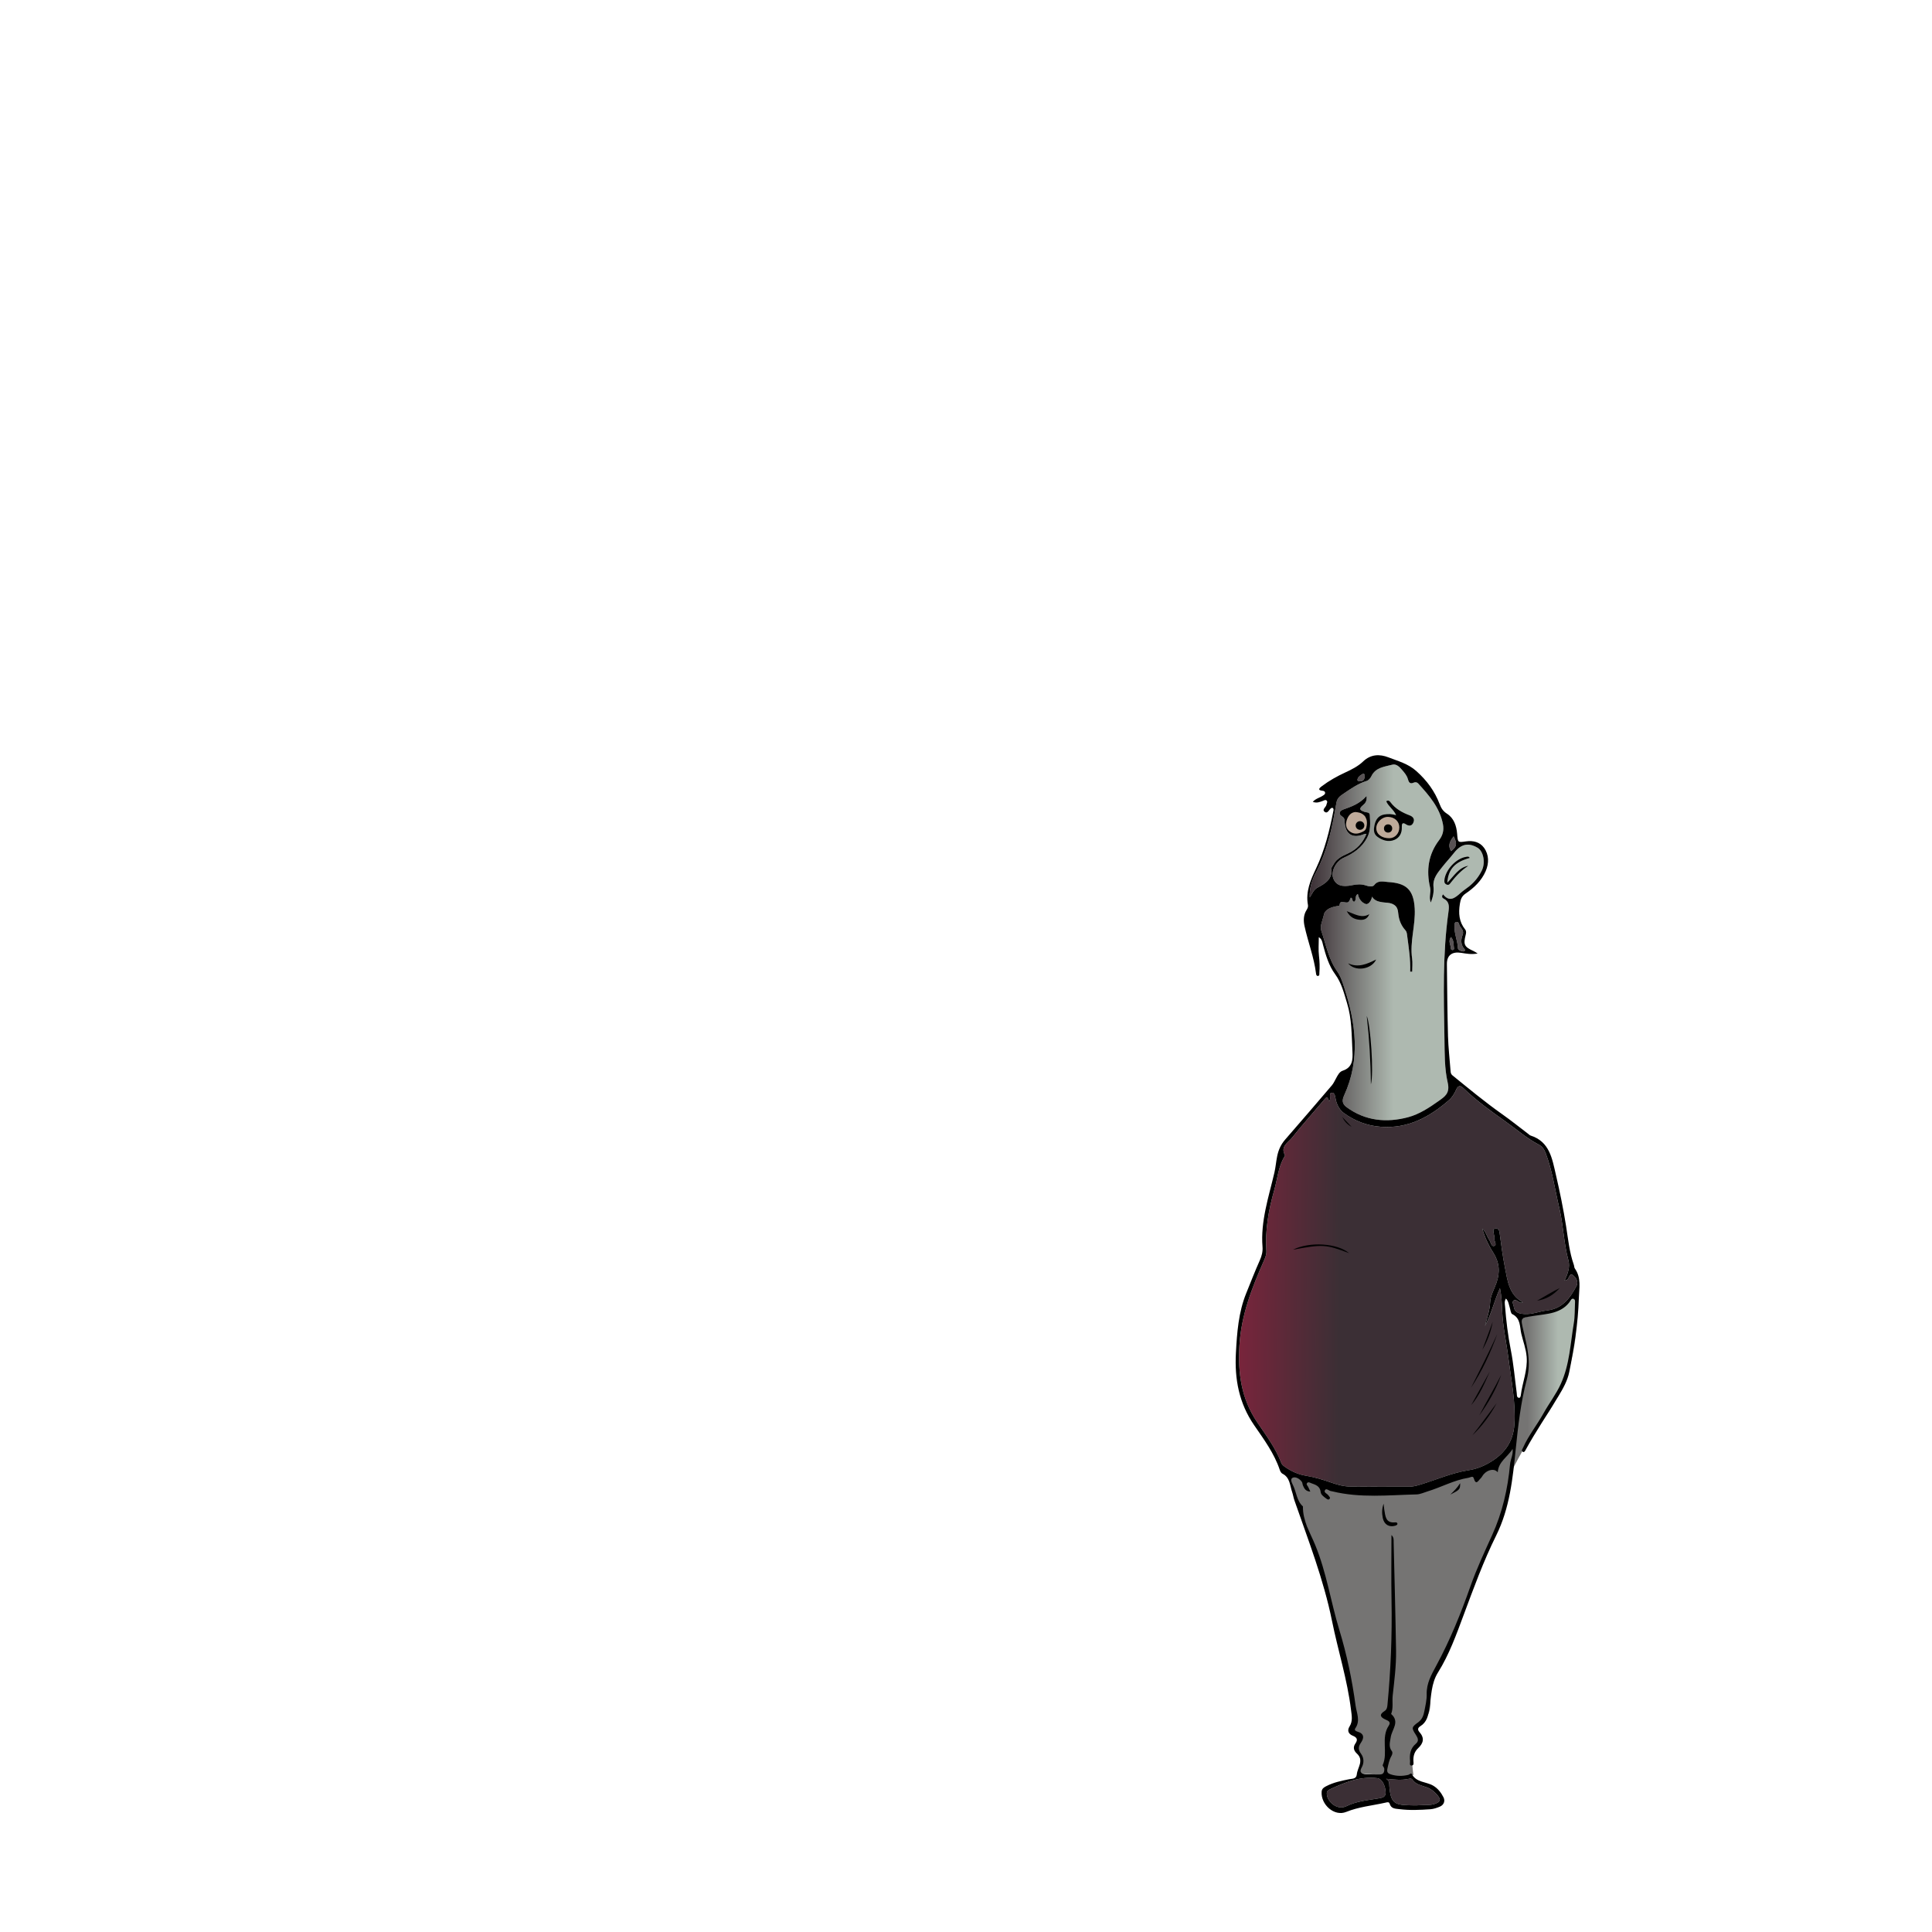 <?xml version="1.0" encoding="UTF-8"?><svg id="personnage14" xmlns="http://www.w3.org/2000/svg" xmlns:xlink="http://www.w3.org/1999/xlink" viewBox="0 0 1080 1080"><defs><style>.cls-1{fill:url(#Dégradé_sans_nom_4);}.cls-1,.cls-2,.cls-3,.cls-4,.cls-5,.cls-6,.cls-7,.cls-8{stroke-width:0px;}.cls-3{fill:#757473;}.cls-4{fill:#3b2f35;}.cls-5{fill:#585254;}.cls-6{fill:#beaa9a;}.cls-7{fill:url(#Dégradé_sans_nom_30);}.cls-8{fill:url(#Dégradé_sans_nom_27);}</style><linearGradient id="Dégradé_sans_nom_27" x1="582.71" y1="717.38" x2="771.78" y2="718.99" gradientUnits="userSpaceOnUse"><stop offset="0" stop-color="#f01048"/><stop offset=".88" stop-color="#3b2f35"/></linearGradient><linearGradient id="Dégradé_sans_nom_4" x1="732.16" y1="526.81" x2="829.44" y2="526.81" gradientUnits="userSpaceOnUse"><stop offset="0" stop-color="#3b2f35"/><stop offset=".48" stop-color="#aeb9b0"/></linearGradient><linearGradient id="Dégradé_sans_nom_30" x1="853.95" y1="772.99" x2="889.48" y2="772.99" gradientUnits="userSpaceOnUse"><stop offset="0" stop-color="#757473"/><stop offset=".48" stop-color="#aeb9b0"/></linearGradient></defs><path class="cls-8" d="m743.22,615.35c-1.08.25-.59-3.43-2.61-1.04-6.12,7.24-12.47,14.29-18.37,21.7-2.14,2.69-6.64,4.85-3.94,9.7.11.21-.19.7-.38,1.01-3.4,5.76-3.84,12.4-5.63,18.64-3.19,11.13-5.15,22.35-4.38,33.96.12,1.89-.57,3.62-1.33,5.33-6.76,15.25-12.79,30.58-13.75,47.67-.87,15.39,1.04,29.51,9.89,42.65,4.92,7.31,10.37,14.46,13.55,22.87.36.95,1.16,1.55,1.98,2.13,3.57,2.53,7.46,4.27,11.79,4.98,5,.82,9.82,2.31,14.59,3.99,3.28,1.15,6.64,2.01,10.09,2.05,10.97.13,21.94.06,32.91.1,2.26,0,4.38-.59,6.5-1.23,8.93-2.71,17.55-6.56,26.83-7.99,3.98-.62,7.59-1.94,11.05-3.88,8.5-4.76,13.88-11.52,14.54-21.65.81-12.57-1.79-24.8-3.34-37.14-1.11-8.79-3.12-17.44-3.49-26.37-.18-4.18-.33-8.45-1.23-12.72-3.16,6.95-4.77,14.39-8.37,21.07,1.13-4.4,2.66-8.59,2.89-13.28.18-3.66,2.27-7.23,3.53-10.83,2.08-5.94,1.65-11.44-1.86-16.91-2.63-4.11-4.72-8.62-6.08-13.38,2,1.69,2.46,4.24,3.84,6.23.88,1.26,1.2,3.93,2.68,3.53,2.04-.55-.03-2.7.27-4.17.19-.9-.31-1.93-.38-2.9-.07-1-.82-2.44.89-2.69,1.4-.2,2.13.62,2.35,2.18.92,6.59,1.73,13.21,3.04,19.72,1.46,7.29,2.22,15.08,9.93,19.3-.97.61-1.45.11-1.99-.11-.99-.41-1.95-1.66-3-.94-1.3.89-.16,2.27-.03,3.41.41,3.53,3.21,4.03,5.92,4.21,4.37.3,8.47-1.51,12.72-2,8.47-.98,12.68-6.71,16.3-13.41,1.56-2.88-.35-5.14-2-6.38-1.71-1.29-1.94,1.78-3.1,2.61-.25.18-.6.22-1.5.52,1.93-3.86,3.21-7.65,2.21-11.32-2.63-9.68-2.81-19.75-5.13-29.46-2.43-10.18-3.81-20.61-7.57-30.47-.8-2.09-1.88-3.75-3.82-4.76-6.83-3.52-12.54-8.64-18.75-13.04-8.14-5.77-16.25-11.6-23.45-18.56-1.94-1.88-3.13-1.19-4.1,1.01-.96,2.15-2.19,4.18-3.99,5.74-10.91,9.47-22.87,15.98-38.03,14.86-7.68-.57-14.35-3.17-20.48-7.51-2.38-1.68-3.79-4.18-4.58-6.99-.48-1.73-.43-4.6-2.27-4.53-2.03.07-.42,3-1.36,4.46Z"/><path class="cls-1" d="m732.19,501.62c1.34-2.02,2.2-4.36,4.3-5.45,4.45-2.3,8.4-4.77,7.82-10.73-.06-.62.64-1.3.97-1.96,1.72-3.48,4.95-4.92,8.26-6.42,4.8-2.18,8.22-5.77,10.34-10.96-.73.07-.99.04-1.19.12-6.41,2.75-10.6.26-11.01-6.55-.07-1.23,0-2.37-1.34-3.18-2.8-1.7-1.1-3.4.62-4,4.59-1.61,9.14-3.19,12.94-7.53.37,3-.87,4.2-2.01,5.15-2.72,2.27-1.29,3,1.06,3.78,1.03.34,2.7-.03,2.79,1.82.21,4.31.61,8.61-1.55,12.66-2.88,5.41-7.47,8.64-12.93,11.07-4.59,2.04-7.37,7.82-5.96,11.53,1.47,3.88,4.72,5.09,10.64,3.84,2.59-.54,5.1-.69,7.65.19,1.55.54,3.75.89,4.59-.22,2.23-2.95,5.18-1.88,7.7-1.73,9.86.58,14.32,3.87,14.95,14.74.55,9.39-2.83,18.55-1.45,28,.35,2.41.05,4.92.05,7.38-.38,0-.76,0-1.13,0,.26-6.67-.78-13.21-1.63-19.76-.16-1.22-.16-2.43-1.08-3.44-2.28-2.54-3.53-5.56-3.9-8.95-.25-2.35-.48-4.44-3.21-5.67-1.93-.88-3.94-.69-5.79-.99-2.42-.4-4.27-.88-5.74-3.12-.29,2.33-2.08,4.59-3.54,4.1-2.12-.7-3.92-2.89-4.35-5.62-2,1.11-.57,3.35-2.01,4.34-1.53,0-.61-2.1-1.96-2.24-1.15,2.78-1.17,2.93-3.87,2.5-1.37-.22-2.16-.2-2.33,1.32-.12,1.1-.89.77-1.61.9-3.12.59-6.62,1.78-7.24,4.89-.58,2.89-2.33,6.17-1.45,8.76,2.61,7.68,4.08,15.96,8.8,22.66,2.09,2.96,2.98,5.97,4.03,9.18,6.54,20.08,9.14,40.15.01,60.19-1.29,2.82-1.23,4.8,1.31,6.67,10.54,7.79,22.44,8.84,34.48,5.62,6.03-1.61,11.66-5.25,16.9-8.99,3.47-2.48,6.56-4.31,5.16-10.31-1.84-7.93-1.68-16.4-1.82-24.65-.4-23.58-1.08-47.19,2.22-70.65.47-3.35.58-5.97-2.83-7.68-.53-.26-1.19-1-.18-2.3,3.61,4.6,6.7,2.03,9.83-.79,1.46-1.31,3.14-2.38,4.69-3.61,3.04-2.41,5.42-5.4,7.14-8.87,2.17-4.37.96-10.79-2.34-12.75-5.15-3.07-9.3-2.11-13.2,2.87-2.12,2.72-4.51,5.22-6.63,7.94-2.52,3.24-5.31,6.29-4.83,11.02.27,2.74-.2,5.61-1.53,8.79-1.22-3.2.25-5.73-.36-8.33-2.24-9.6-1.05-18.61,5.09-26.64,1.98-2.59,2.72-5.47,2.11-8.71-1.76-9.39-7.77-16.2-13.89-22.93-.6-.66-1.63-.82-2.43-.45-2.17,1.01-2.83-.23-3.31-1.98-.54-1.96-1.85-3.49-3.13-4.98-1.45-1.71-3.25-3.67-5.56-3.06-4.38,1.16-9.36,1.49-11.75,6.5-.5,1.05-1.53,2.26-2.57,2.58-4.81,1.46-8.73,4.29-12.83,7.05-2.24,1.51-3.68,2.56-4.14,5.32-2.24,13.4-4.96,26.65-11.41,38.86-2.21,4.18-3.7,8.78-3.46,13.82Z"/><path class="cls-4" d="m749.9,1010.38c.44-.1,1.62-.14,2.57-.63,5.73-2.9,12.03-3.4,18.2-4.45,2.01-.34,4.01-.65,3.9-3.43-.16-4.08-2.25-7.57-4.63-7.86-9.58-1.17-18.06,2.31-26.45,6.21-.88.41-1.74.95-1.79,2.14-.17,3.75,3.85,8.05,8.19,8.01Z"/><path class="cls-4" d="m774.83,994.37c2.07,1.06,1.7,2.88,1.85,4.53.77,8.45,2.53,10.11,10.81,10.25,1.97.03,3.94.16,5.9-.01,3.04-.27,6.16.24,9.12-.92,2.38-.94,3.08-2.16,1.27-4.39-1.65-2.05-3.46-3.62-5.99-4.62-2.9-1.14-6.31-1.45-8.28-4.43-.45-.68-1.24-.57-2.01-.39-4.14.94-8.27.38-12.66-.02Z"/><path class="cls-5" d="m817.77,522.24c.57-2.58-1.35-3.53-1.95-5.1-.29-.77-.48-1.9-1.56-1.79-1.38.13-1.12,1.43-1.17,2.34-.24,4.23,1.74,8.13,1.89,12.33.04,1.07,1.53,1.53,2.6,1.78.8.19,1.8-.41,1.16-1.13-2.56-2.86-2.03-5.85-.98-8.43Z"/><path class="cls-5" d="m812.6,467.53c-2.04,2.56-3.43,5.05-1.43,8.25,3.23-2.52,3.52-4.14,1.43-8.25Z"/><path class="cls-5" d="m811.12,523.83c-1.87,2.41.07,4.57-.03,6.68,0,.19.52.55.81.56.51.01,1.03-.38.93-.89-.42-2.03.12-4.33-1.7-6.35Z"/><path class="cls-5" d="m761.94,432.52c-1.32.74-2.77,1.55-3.11,3.21-.19.92.86.98,1.58.99,1.7.01,2.29-1.1,2.46-2.56.08-.7.27-1.52-.93-1.63Z"/><path class="cls-3" d="m720.24,824.82c3.64-.73,21.82,5.82,26.19,7.27,4.36,1.45,18.91,3.64,25.46,2.91s25.46-3.64,28.37-4.36,18.18-5.09,21.82-6.55,13.09-3.64,14.55-6.55,9.46-11.64,9.46-11.64c0,0,0,19.64-2.18,26.19-2.18,6.55-6.55,25.46-9.46,29.09s-10.18,21.82-12.37,28.37c-2.18,6.55-8.73,23.28-10.18,26.19s-4.36,11.64-7.27,16.73-5.09,5.09-5.09,10.91.73,12.37-1.45,15.27-6.55,4.36-7.27,6.55.73,4.36,2.18,6.55-2.91,5.09-3.64,7.27.73,13.09.73,13.09c0,0-2.91,2.91-7.27,2.18-4.36-.73-10.1-1.86-10.1-1.86l-12.93-1.29s1.29-8.08.65-10.02-3.23-5.17-1.94-6.14,2.59-4.85,0-5.5-3.88-.65-1.94-4.85-7.11-43.32-9.37-52.05c-2.26-8.73-15.84-56.25-16.16-57.87s-5.17-12.61-5.17-12.61l-5.58-17.3Z"/><path class="cls-7" d="m880.99,724.45s-7.76,7.27-10.18,7.76-16,3.39-17.46,3.88-3.39,1.45-3.39,1.45c0,0,3.88,18.43,3.88,23.28s-1.94,18.91-3.88,21.82-3.88,20.37-3.88,23.28-.97,16.97-.48,15.52,5.33-10.18,7.27-13.58,14.06-19.4,16-23.76,5.33-11.15,7.27-16c1.94-4.85,4.85-17.94,4.85-24.25v-19.4Z"/><path class="cls-6" d="m757.9,453.62c-1.05-.57-4.12,1.05-4.12,1.05,0,0-1.54,2.99-1.62,3.72s.32,4.36.81,4.93,2.75,3.96,4.12,3.48,4.04-.57,5.25-1.37,2.1-2.1,2.51-3.39-.24-5.09-.48-5.98-1.7-2.51-3.39-2.75-3.07.32-3.07.32Z"/><path class="cls-6" d="m773.82,455.56c-.16.4-2.91,1.7-3.72,3.15s-1.78,3.56-1.78,5.09-.08,2.59,1.7,3.48,6.22,2.26,7.68,1.86,2.99-1.29,3.96-3.31,1.29-5.33.89-6.14-.65-2.99-2.26-3.48-6.47-.65-6.47-.65Z"/><path class="cls-2" d="m845.55,809.93c-2.64,4.45-7.9,7.02-8.3,13.09-1.79-2.27-5.54-1.56-7.85,1.08-.65.74-1.05,1.71-1.76,2.36-1.21,1.1-2.54,4.18-3.81-.12-.45-1.53-1.88-.43-2.88-.27-8.11,1.28-15.29,5.32-23.04,7.67-2,.61-4.01,1.59-6.03,1.64-15.71.38-31.48,2.13-47.05-1.7-.24-.06-.48-.12-.73-.14-1.18-.12-2.6-1.72-3.34-.68-1.07,1.49,1.15,2.02,1.81,3.06.38.61,1.27,1.19.73,1.89-.72.95-1.54.15-2.22-.34-1.21-.88-2.66-1.95-2.8-3.33-.35-3.48-2.92-4.16-5.43-5.08-.67-.25-1.43-.78-2.06-.15-.86.87.11,1.52.47,2.24.38.74.7,1.52,1.22,2.65-2.6-.12-3.41-1.73-4.12-3.4-.29-.67-.25-1.54-.66-2.1-1.24-1.68-3.4-2.92-5.02-2.27-1.68.67-.53,2.88.14,4.25,1.92,3.91,2,8.68,5.53,11.82-.17,7.9,3.96,14.57,6.8,21.43,6.39,15.4,8.73,31.85,13.54,47.62,4.23,13.86,7.14,27.94,9.08,42.23.56,4.16,2.85,8.55-.18,12.81-.7.98.39,1.57,1.22,1.8,3.87,1.07,3.79,3.55,1.95,6.2-1.58,2.27-1.54,3.95.1,6.23,1.63,2.27,1.76,5.1.28,7.69-1.45,2.54-.11,3.44,2.13,3.61,2.7.2,5.42.23,8.13.21,2.16-.01,2.53-1.6,2.4-3.3-.05-.68-1.05-1.52-.86-1.95,3.14-7.05-1.19-15.24,3.41-22.08,1.45-2.15-.6-2.78-1.98-3.42-2.83-1.31-3.46-2.78-.49-4.63,1.33-.82,1.58-2.05,1.71-3.46,1.85-19.44,2.64-38.9,2.28-58.43-.22-11.97-.04-23.95-.04-36.57,1.45,1.42,1.19,2.76,1.22,3.93.48,20.25,1.04,40.5,1.35,60.76.13,8.39-.97,16.74-1.88,25.08-.37,3.42.46,6.94-.87,10.27,5.04,4.4.41,8.66-.22,12.96-.39,2.67-1.33,5.28.61,7.8.6.77.26,1.88-.27,2.81-1.23,2.16-1.66,4.53-2.19,6.94-.47,2.15.4,2.78,1.85,3.25,3.23,1.04,6.52,1.06,9.82.27.67-.16,1.53-1.22,1.93-.47,2.59,4.82,8.06,4.21,11.97,6.5,2.69,1.58,4.44,3.94,5.76,6.5,1.03,2,.3,4.26-2.04,5.24-1.68.71-3.51,1.32-5.31,1.45-5.78.4-11.58.68-17.35-.06-2.14-.27-4.52-.15-5.37-2.99-.38-1.27-1.51-.82-2.51-.6-7.29,1.64-14.74,2.28-21.84,5.16-6.59,2.67-14.21-4.06-13.69-11.33.13-1.75,1.34-2.44,2.73-3.15,4-2.05,8.32-2.94,12.67-3.81,1.67-.33,4.02-.08,4.26-2.68.36-3.89,4.23-7.82.04-11.67-1.86-1.71-2.22-3.61-.84-5.59,1.64-2.36.74-3.49-1.53-4.41-2.45-.99-3.1-2.96-1.75-5.09,1.93-3.04,1.24-6.15.85-9.31-2.06-16.93-7.28-33.18-10.64-49.8-4.71-23.27-13.3-45.13-21.01-67.36-.53-1.52-.75-3.14-1.26-4.6-1.29-3.66-1.15-8.16-5.45-10.3-.67-.33-1.19-1.3-1.46-2.09-3.11-9.28-8.91-17.12-14.32-24.98-8.52-12.39-10.99-25.83-10.21-40.38.61-11.37,1.42-22.68,5.76-33.39,2.5-6.17,4.9-12.38,7.61-18.45,1.1-2.47,1.71-4.91,1.5-7.51-1.14-14.36,3.46-27.82,6.64-41.47.7-3.01.92-6.06,1.53-9.07.73-3.65,2.12-6.7,4.56-9.49,8.74-10.01,17.38-20.1,26.01-30.2.94-1.1,1.58-2.49,2.28-3.78.95-1.76,1.93-3.84,3.77-4.43,5.55-1.79,5.72-6.24,5.49-10.68-.47-9.1-.32-18.33-3.03-27.13-1.71-5.56-3.03-11.23-6.69-16.2-3.49-4.74-5.19-10.59-6.74-16.35-.39-1.45-.5-3.16-2.35-4.3,0,3.69-.31,7.08.09,10.39.38,3.22.48,6.38.23,9.58-.05.68.22,1.64-.86,1.7-.77.04-.92-.7-1-1.32-1.12-9.1-4.5-17.65-6.44-26.54-.65-2.97-.65-6.17,1.14-8.99.54-.85.97-1.77.78-2.79-1.41-7.49,1.49-14.03,4.55-20.5,4.84-10.22,7.5-21.09,9.67-32.12.12-.59.21-1.23-.4-1.67-.23,0-.51-.08-.68.01-1.3.71-2.03,3.32-3.64,2.28-2.03-1.31.63-2.66.84-4.08.12-.8.9-1.68.01-2.39-.66-.53-1.38.02-2.07.27-1.69.61-3.38,1.38-5.59.51,1.68-1.86,3.92-2.28,5.67-3.47.6-.41,1.34-.78,1.22-1.67-.1-.72-.72-.97-1.36-1.03-3.23-.32-1.74-1.62-.45-2.58,4.05-3.06,8.46-5.52,13.06-7.65,3.6-1.66,7.19-3.47,10.03-6.19,4.3-4.11,9.35-4.13,14.1-2.28,5.36,2.09,10.98,3.51,15.66,7.7,5.9,5.28,10.27,11.24,13.02,18.51.85,2.25,1.88,3.89,4.09,5.31,3.82,2.45,5.28,6.7,5.65,11.11.42,5.05.27,5.03,5.06,4.34,3.92-.56,7.64.38,9.95,3.55,2.88,3.95,2.84,8.7.96,13.08-2.3,5.35-6.46,9.32-11.21,12.53-2.19,1.48-2.82,3.26-3.22,5.77-.83,5.24-.5,10.02,2.94,14.3.76.94.58,2.02.28,3.17-1.39,5.38-.71,6.62,4.59,9,.52.24.99.59,2.13,1.28-3.58.65-6.45.07-9.2-.37-5.03-.81-8.04,1.29-7.99,6.27.14,13.46.25,26.93.62,40.39.18,6.4.93,12.77,1.41,19.16.07.99.12,1.9,1.02,2.63,9.14,7.41,18.18,14.93,27.81,21.72,5.02,3.54,9.81,7.41,14.71,11.12.39.3.76.7,1.21.84,10.7,3.41,12.07,13,14.14,21.89,2.21,9.48,4.16,19.04,5.69,28.65,1.16,7.3,1.84,14.65,4.33,21.67.25.69.19,1.56.59,2.13,3.72,5.26,2.39,10.98,2.21,16.85-.42,13.89-2.62,27.48-5.35,41.02-.98,4.86-3.48,9.25-6.03,13.47-6.11,10.12-12.81,19.87-18.47,30.26-.3.55-.72,1.25-1.38.89-1.14-.62-.33-1.43,0-2.19,3.05-6.92,7.85-12.8,11.49-19.36,3.11-5.6,7.07-10.68,9.73-16.56,4.87-10.76,5.31-22.47,7.22-33.85.63-3.75.48-7.63.66-11.45.04-.86.12-1.85-.93-2.16-.65-.19-1.12.38-1.47.91-4.96,7.55-13.3,7.45-20.74,8.65-7.64,1.24-7.4.83-5.62,8.56,2.05,8.86,4.33,17.46,1.76,27.18-3.32,12.57-4.8,25.64-6.14,38.74-1.67,16.32-3.3,32.91-10.95,48.33-7.1,14.31-12.6,29.45-18.2,44.48-4.08,10.95-8.04,22.02-14.29,32.01-3.92,6.26-3.73,13.41-4.84,20.27-.63,3.92-1.42,7.55-5.03,9.78-1.63,1-1.55,2.12-.49,3.32,2.93,3.31,2.22,6.19-.77,9-2.01,1.88-2.75,4.28-2.64,7.04.04.95.51,2.67-1.09,2.64-1.32-.03-.67-1.59-.76-2.47-.39-3.71.13-7.12,3.22-9.71,1.82-1.53,1.22-3.11.07-4.88-2.63-4.05-2.52-4.37,1.43-7.27,2.05-1.5,2.82-3.74,3.26-6.04.61-3.14,1.39-6.35,1.31-9.52-.14-6.04,2.6-10.87,5.32-15.89,7.72-14.23,13.78-29.22,19.14-44.45,3.45-9.8,7.87-19.19,12.12-28.58,5.76-12.7,8.75-25.85,10.01-39.53.27-2.95,1.93-5.55,1.41-8.77Zm-102.33-194.59c-1.08.25-.59-3.43-2.61-1.04-6.12,7.24-12.47,14.29-18.37,21.7-2.14,2.69-6.64,4.85-3.94,9.7.11.21-.19.7-.38,1.01-3.4,5.76-3.84,12.4-5.63,18.64-3.19,11.13-5.15,22.35-4.38,33.96.12,1.89-.57,3.62-1.33,5.33-6.76,15.25-12.79,30.58-13.75,47.67-.87,15.39,1.04,29.51,9.89,42.65,4.92,7.31,10.37,14.46,13.55,22.87.36.95,1.16,1.55,1.98,2.13,3.57,2.53,7.46,4.27,11.79,4.98,5,.82,9.82,2.31,14.59,3.99,3.28,1.15,6.64,2.01,10.09,2.05,10.97.13,21.94.06,32.91.1,2.26,0,4.38-.59,6.5-1.23,8.93-2.71,17.55-6.56,26.83-7.99,3.98-.62,7.59-1.94,11.05-3.88,8.5-4.76,13.88-11.52,14.54-21.65.81-12.57-1.79-24.8-3.34-37.14-1.11-8.79-3.12-17.44-3.49-26.37-.18-4.18-.33-8.45-1.23-12.72-3.16,6.95-4.77,14.39-8.37,21.07,1.13-4.4,2.66-8.59,2.89-13.28.18-3.66,2.27-7.23,3.53-10.83,2.08-5.94,1.65-11.44-1.86-16.91-2.63-4.11-4.72-8.62-6.08-13.38,2,1.69,2.46,4.24,3.84,6.23.88,1.26,1.2,3.93,2.68,3.53,2.04-.55-.03-2.7.27-4.17.19-.9-.31-1.93-.38-2.9-.07-1-.82-2.44.89-2.69,1.4-.2,2.13.62,2.35,2.18.92,6.59,1.73,13.21,3.04,19.72,1.46,7.29,2.22,15.08,9.93,19.3-.97.61-1.45.11-1.99-.11-.99-.41-1.95-1.66-3-.94-1.3.89-.16,2.27-.03,3.41.41,3.53,3.21,4.03,5.92,4.21,4.37.3,8.47-1.51,12.72-2,8.47-.98,12.68-6.71,16.3-13.41,1.56-2.88-.35-5.14-2-6.38-1.71-1.29-1.94,1.78-3.1,2.61-.25.18-.6.22-1.5.52,1.93-3.86,3.21-7.65,2.21-11.32-2.63-9.68-2.81-19.75-5.13-29.46-2.43-10.18-3.81-20.61-7.57-30.47-.8-2.09-1.88-3.75-3.82-4.76-6.83-3.52-12.54-8.64-18.75-13.04-8.14-5.77-16.25-11.6-23.45-18.56-1.94-1.88-3.13-1.19-4.1,1.01-.96,2.15-2.19,4.18-3.99,5.74-10.91,9.47-22.87,15.98-38.03,14.86-7.68-.57-14.35-3.17-20.48-7.51-2.38-1.68-3.79-4.18-4.58-6.99-.48-1.73-.43-4.6-2.27-4.53-2.03.07-.42,3-1.36,4.46Zm-11.03-113.72c1.34-2.02,2.2-4.36,4.3-5.45,4.45-2.3,8.4-4.77,7.82-10.73-.06-.62.64-1.3.97-1.96,1.72-3.48,4.95-4.92,8.26-6.42,4.8-2.18,8.22-5.77,10.34-10.96-.73.07-.99.04-1.19.12-6.41,2.75-10.6.26-11.01-6.55-.07-1.23,0-2.37-1.34-3.18-2.8-1.7-1.1-3.4.62-4,4.59-1.61,9.14-3.19,12.94-7.53.37,3-.87,4.2-2.01,5.15-2.72,2.27-1.29,3,1.06,3.78,1.03.34,2.7-.03,2.79,1.82.21,4.31.61,8.61-1.55,12.66-2.88,5.41-7.47,8.64-12.93,11.07-4.59,2.04-7.37,7.82-5.96,11.53,1.47,3.88,4.72,5.09,10.64,3.84,2.59-.54,5.1-.69,7.65.19,1.55.54,3.75.89,4.59-.22,2.23-2.95,5.18-1.88,7.7-1.73,9.86.58,14.32,3.87,14.95,14.74.55,9.39-2.83,18.55-1.45,28,.35,2.41.05,4.92.05,7.38-.38,0-.76,0-1.13,0,.26-6.67-.78-13.21-1.63-19.76-.16-1.22-.16-2.43-1.08-3.44-2.28-2.54-3.53-5.56-3.9-8.95-.25-2.35-.48-4.44-3.21-5.67-1.93-.88-3.94-.69-5.79-.99-2.42-.4-4.27-.88-5.74-3.12-.29,2.33-2.08,4.59-3.54,4.1-2.12-.7-3.92-2.89-4.35-5.62-2,1.11-.57,3.35-2.01,4.34-1.53,0-.61-2.1-1.96-2.24-1.15,2.78-1.17,2.93-3.87,2.5-1.37-.22-2.16-.2-2.33,1.32-.12,1.1-.89.77-1.61.9-3.12.59-6.62,1.78-7.24,4.89-.58,2.89-2.33,6.17-1.45,8.76,2.61,7.68,4.08,15.96,8.8,22.66,2.09,2.96,2.98,5.97,4.03,9.18,6.54,20.08,9.14,40.15.01,60.19-1.29,2.82-1.23,4.8,1.31,6.67,10.54,7.79,22.44,8.84,34.48,5.62,6.03-1.61,11.66-5.25,16.9-8.99,3.47-2.48,6.56-4.31,5.16-10.31-1.84-7.93-1.68-16.4-1.82-24.65-.4-23.58-1.08-47.19,2.22-70.65.47-3.35.58-5.97-2.83-7.68-.53-.26-1.19-1-.18-2.3,3.61,4.6,6.7,2.03,9.83-.79,1.46-1.31,3.14-2.38,4.69-3.61,3.04-2.41,5.42-5.4,7.14-8.87,2.17-4.37.96-10.79-2.34-12.75-5.15-3.07-9.3-2.11-13.2,2.87-2.12,2.72-4.51,5.22-6.63,7.94-2.52,3.24-5.31,6.29-4.83,11.02.27,2.74-.2,5.61-1.53,8.79-1.22-3.2.25-5.73-.36-8.33-2.24-9.6-1.05-18.61,5.09-26.64,1.98-2.59,2.72-5.47,2.11-8.71-1.76-9.39-7.77-16.2-13.89-22.93-.6-.66-1.63-.82-2.43-.45-2.17,1.01-2.83-.23-3.31-1.98-.54-1.96-1.85-3.49-3.13-4.98-1.45-1.71-3.25-3.67-5.56-3.06-4.38,1.16-9.36,1.49-11.75,6.5-.5,1.05-1.53,2.26-2.57,2.58-4.81,1.46-8.73,4.29-12.83,7.05-2.24,1.51-3.68,2.56-4.14,5.32-2.24,13.4-4.96,26.65-11.41,38.86-2.21,4.18-3.7,8.78-3.46,13.82Zm17.71,508.76c.44-.1,1.62-.14,2.57-.63,5.73-2.9,12.03-3.4,18.2-4.45,2.01-.34,4.01-.65,3.9-3.43-.16-4.08-2.25-7.57-4.63-7.86-9.58-1.17-18.06,2.31-26.45,6.21-.88.41-1.74.95-1.79,2.14-.17,3.75,3.85,8.05,8.19,8.01Zm91.94-284.49c-1,1.57-.62,2.95-.52,4.25.64,8.23,1.62,16.39,3.23,24.51,1.57,7.95,2.25,16.08,3.32,24.13.13.95-.12,2.2,1,2.57.9.3,1.18-.71,1.27-1.41.88-7.17,3.87-13.97,3.27-21.44-.36-4.51-1.98-8.61-2.99-12.9-.93-3.93-.27-8.67-5.08-11.01-.86-.42-.97-2.42-1.4-3.7-.54-1.6-.58-3.41-2.11-5Zm-67.01,268.48c2.07,1.06,1.7,2.88,1.85,4.53.77,8.45,2.53,10.11,10.81,10.25,1.97.03,3.94.16,5.9-.01,3.04-.27,6.16.24,9.12-.92,2.38-.94,3.08-2.16,1.27-4.39-1.65-2.05-3.46-3.62-5.99-4.62-2.9-1.14-6.31-1.45-8.28-4.43-.45-.68-1.24-.57-2.01-.39-4.14.94-8.27.38-12.66-.02Zm-17.11-540.43c-2.36.12-3.85,1.8-4.65,3.88-.85,2.22-.99,4.72.94,6.52,1.81,1.69,4.14,2.11,6.49,1.15,1.58-.65,2.81-1.04,3.26-2.77.47-1.82.53-3.65,0-4.91-.47-1.11-.53-1.58-2-2.67-1.15-.85-2.49-1.04-4.04-1.21Zm60.05,68.31c.57-2.58-1.35-3.53-1.95-5.1-.29-.77-.48-1.9-1.56-1.79-1.38.13-1.12,1.43-1.17,2.34-.24,4.23,1.74,8.13,1.89,12.33.04,1.07,1.53,1.53,2.6,1.78.8.19,1.8-.41,1.16-1.13-2.56-2.86-2.03-5.85-.98-8.43Zm-5.17-54.71c-2.04,2.56-3.43,5.05-1.43,8.25,3.23-2.52,3.52-4.14,1.43-8.25Zm-1.48,56.3c-1.87,2.41.07,4.57-.03,6.68,0,.19.52.55.81.56.51.01,1.03-.38.93-.89-.42-2.03.12-4.33-1.7-6.35Zm-49.18-91.31c-1.32.74-2.77,1.55-3.11,3.21-.19.92.86.98,1.58.99,1.7.01,2.29-1.1,2.46-2.56.08-.7.27-1.52-.93-1.63Z"/><path class="cls-2" d="m773.47,840.6c.11,1.08.15,2.18.34,3.24.64,3.59.64,7.76,6.16,7.16.62-.07,1.32.23,1.18,1.02-.06.33-.64.7-1.05.82-3.54,1.09-6.36-.58-7.11-4.24-.54-2.66-.55-5.35.48-8Z"/><path class="cls-2" d="m810.71,835.5c1.92-1.86,3.86-3.72,5.53-6.4-.01,3.51-.11,3.62-5.53,6.4Z"/><path class="cls-2" d="m836.99,745.71c-3.8,10.56-8.47,20.68-14.66,30.03,5.03-9.95,10.07-19.9,14.66-30.03Z"/><path class="cls-2" d="m722.76,698.61c9.29-4.69,24.91-3.65,31.39,1.92-12.94-4.94-14.82-5.04-31.39-1.92Z"/><path class="cls-2" d="m826.95,791.21c3.94-7.64,8.36-14.99,12.24-22.66-2.87,8.2-7.15,15.65-12.24,22.66Z"/><path class="cls-2" d="m823.06,802.35c4.68-5.83,9-11.98,13.56-17.95-3.57,6.68-8.02,12.71-13.56,17.95Z"/><path class="cls-2" d="m871.87,720.03c-3.39,3.83-7.54,6.31-12.67,7.07,4.25-2.31,8.32-4.93,12.67-7.07Z"/><path class="cls-2" d="m822.39,785.52c3.48-6.29,6.96-12.57,10.44-18.86-2.94,6.55-5.64,13.23-10.44,18.86Z"/><path class="cls-2" d="m834.43,738.88c-.96,5.5-2.91,10.75-5.78,15.68,1.93-5.23,3.86-10.45,5.78-15.68Z"/><path class="cls-2" d="m750.3,624.35c1.58,1.68,3.17,3.36,5.3,5.61-2.74-1.51-4.18-3.32-5.3-5.61Z"/><path class="cls-2" d="m780.47,455.72c-1.31-3.1-4.24-4.84-5.54-7.78,1.12-.86,1.84-.15,2.3.48,2.73,3.7,6.55,5.8,10.71,7.37,2.16.81,3.01,2.25,2,4.28-.9,1.81-2.5,1.72-4.06.68-2.07-1.38-2.32,0-2.26,1.57.14,3.31-1.23,5.98-4.15,7.18-3.26,1.34-6.54.34-9.4-1.68-2.45-1.73-2.2-4.32-1.67-6.72.64-2.91,2.18-5.25,5.45-5.79,2.19-.36,4.36-.31,6.63.41Zm1.77,6.77c-.01-3.31-2.65-5.77-6.28-5.85-3.43-.08-6.68,3.08-6.61,6.45.06,3.28,3.08,5.53,7.35,5.49,3.12-.03,5.56-2.71,5.54-6.09Z"/><path class="cls-2" d="m821.56,479.58c-7.99,2.2-12.01,6.06-12.53,13.89,3.85-3.81,6.39-8.53,11.75-9.47-3.86,2.45-6.91,5.72-9.7,9.27-.57.72-1.09,1.74-2.35,1.23-1.04-.43-1.41-1.15-1.31-2.32.47-5.81,6.53-12.4,12.27-13.21.65-.09,1.41-.3,1.88.6Z"/><path class="cls-2" d="m766.33,606.17c-.09-12.88-.91-25.7-2.31-38.23,2.12,4.73,4.04,32.24,2.31,38.23Z"/><path class="cls-2" d="m753.59,538.49c5.68,2.67,10.62.37,15.67-2.11-2.6,5.64-11.85,6.94-15.67,2.11Z"/><path class="cls-2" d="m765.44,511.03c-1.14,2.88-3.3,3.38-5.63,3.11-2.63-.31-5.02-1.23-6.97-4.79,4.67,1.7,8.34,4.19,12.6,1.68Z"/><circle class="cls-2" cx="760.25" cy="461.46" r="2.42"/><circle class="cls-2" cx="775.95" cy="463.12" r="2.3"/></svg>